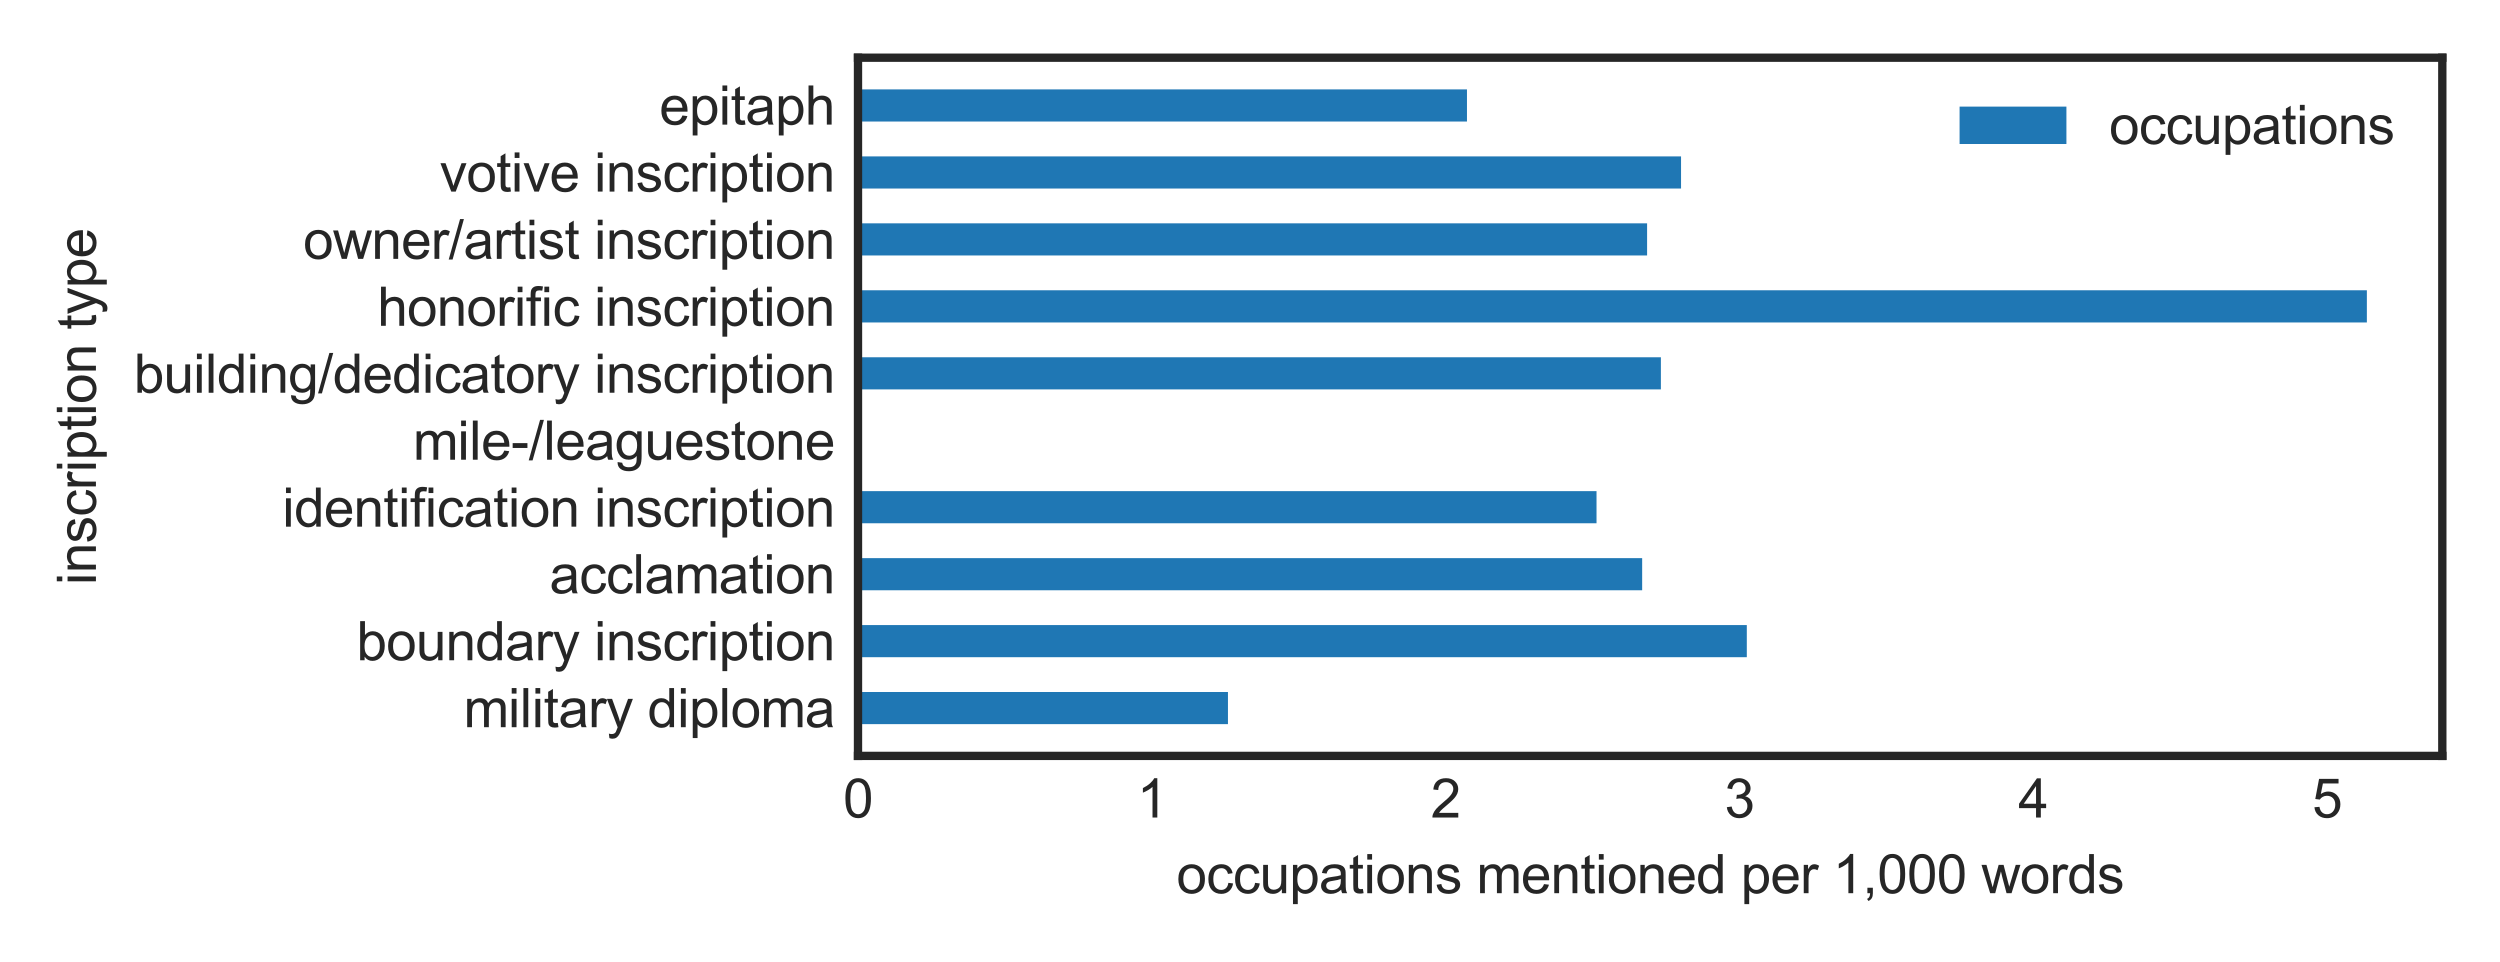 <?xml version="1.0" encoding="utf-8" standalone="no"?>
<!DOCTYPE svg PUBLIC "-//W3C//DTD SVG 1.1//EN"
  "http://www.w3.org/Graphics/SVG/1.1/DTD/svg11.dtd">
<svg xmlns:xlink="http://www.w3.org/1999/xlink" width="374.4pt" height="144pt" viewBox="0 0 374.4 144" xmlns="http://www.w3.org/2000/svg" version="1.1">
 <defs>
  <style type="text/css">*{stroke-linejoin: round; stroke-linecap: butt}</style>
 </defs>
 <g id="figure_1">
  <g id="patch_1">
   <path d="M 0 144 
L 374.4 144 
L 374.4 0 
L 0 0 
z
" style="fill: #ffffff"/>
  </g>
  <g id="axes_1">
   <g id="patch_2">
    <path d="M 128.493 113.204 
L 365.76 113.204 
L 365.76 8.64 
L 128.493 8.64 
z
" style="fill: #ffffff"/>
   </g>
   <g id="matplotlib.axis_1">
    <g id="xtick_1">
     <g id="line2d_1"/>
     <g id="text_1">
      <!-- 0 -->
      <g style="fill: #262626" transform="translate(126.268 122.43)scale(0.08 -0.08)">
       <defs>
        <path id="ArialMT-30" d="M 266 2259 
Q 266 3072 433 3567 
Q 600 4063 929 4331 
Q 1259 4600 1759 4600 
Q 2128 4600 2406 4451 
Q 2684 4303 2865 4023 
Q 3047 3744 3150 3342 
Q 3253 2941 3253 2259 
Q 3253 1453 3087 958 
Q 2922 463 2592 192 
Q 2263 -78 1759 -78 
Q 1097 -78 719 397 
Q 266 969 266 2259 
z
M 844 2259 
Q 844 1131 1108 757 
Q 1372 384 1759 384 
Q 2147 384 2411 759 
Q 2675 1134 2675 2259 
Q 2675 3391 2411 3762 
Q 2147 4134 1753 4134 
Q 1366 4134 1134 3806 
Q 844 3388 844 2259 
z
" transform="scale(0.016)"/>
       </defs>
       <use xlink:href="#ArialMT-30"/>
      </g>
     </g>
    </g>
    <g id="xtick_2">
     <g id="line2d_2"/>
     <g id="text_2">
      <!-- 1 -->
      <g style="fill: #262626" transform="translate(170.268 122.43)scale(0.08 -0.08)">
       <defs>
        <path id="ArialMT-31" d="M 2384 0 
L 1822 0 
L 1822 3584 
Q 1619 3391 1289 3197 
Q 959 3003 697 2906 
L 697 3450 
Q 1169 3672 1522 3987 
Q 1875 4303 2022 4600 
L 2384 4600 
L 2384 0 
z
" transform="scale(0.016)"/>
       </defs>
       <use xlink:href="#ArialMT-31"/>
      </g>
     </g>
    </g>
    <g id="xtick_3">
     <g id="line2d_3"/>
     <g id="text_3">
      <!-- 2 -->
      <g style="fill: #262626" transform="translate(214.268 122.43)scale(0.08 -0.08)">
       <defs>
        <path id="ArialMT-32" d="M 3222 541 
L 3222 0 
L 194 0 
Q 188 203 259 391 
Q 375 700 629 1000 
Q 884 1300 1366 1694 
Q 2113 2306 2375 2664 
Q 2638 3022 2638 3341 
Q 2638 3675 2398 3904 
Q 2159 4134 1775 4134 
Q 1369 4134 1125 3890 
Q 881 3647 878 3216 
L 300 3275 
Q 359 3922 746 4261 
Q 1134 4600 1788 4600 
Q 2447 4600 2831 4234 
Q 3216 3869 3216 3328 
Q 3216 3053 3103 2787 
Q 2991 2522 2730 2228 
Q 2469 1934 1863 1422 
Q 1356 997 1212 845 
Q 1069 694 975 541 
L 3222 541 
z
" transform="scale(0.016)"/>
       </defs>
       <use xlink:href="#ArialMT-32"/>
      </g>
     </g>
    </g>
    <g id="xtick_4">
     <g id="line2d_4"/>
     <g id="text_4">
      <!-- 3 -->
      <g style="fill: #262626" transform="translate(258.268 122.43)scale(0.08 -0.08)">
       <defs>
        <path id="ArialMT-33" d="M 269 1209 
L 831 1284 
Q 928 806 1161 595 
Q 1394 384 1728 384 
Q 2125 384 2398 659 
Q 2672 934 2672 1341 
Q 2672 1728 2419 1979 
Q 2166 2231 1775 2231 
Q 1616 2231 1378 2169 
L 1441 2663 
Q 1497 2656 1531 2656 
Q 1891 2656 2178 2843 
Q 2466 3031 2466 3422 
Q 2466 3731 2256 3934 
Q 2047 4138 1716 4138 
Q 1388 4138 1169 3931 
Q 950 3725 888 3313 
L 325 3413 
Q 428 3978 793 4289 
Q 1159 4600 1703 4600 
Q 2078 4600 2393 4439 
Q 2709 4278 2876 4000 
Q 3044 3722 3044 3409 
Q 3044 3113 2884 2869 
Q 2725 2625 2413 2481 
Q 2819 2388 3044 2092 
Q 3269 1797 3269 1353 
Q 3269 753 2831 336 
Q 2394 -81 1725 -81 
Q 1122 -81 723 278 
Q 325 638 269 1209 
z
" transform="scale(0.016)"/>
       </defs>
       <use xlink:href="#ArialMT-33"/>
      </g>
     </g>
    </g>
    <g id="xtick_5">
     <g id="line2d_5"/>
     <g id="text_5">
      <!-- 4 -->
      <g style="fill: #262626" transform="translate(302.268 122.43)scale(0.08 -0.08)">
       <defs>
        <path id="ArialMT-34" d="M 2069 0 
L 2069 1097 
L 81 1097 
L 81 1613 
L 2172 4581 
L 2631 4581 
L 2631 1613 
L 3250 1613 
L 3250 1097 
L 2631 1097 
L 2631 0 
L 2069 0 
z
M 2069 1613 
L 2069 3678 
L 634 1613 
L 2069 1613 
z
" transform="scale(0.016)"/>
       </defs>
       <use xlink:href="#ArialMT-34"/>
      </g>
     </g>
    </g>
    <g id="xtick_6">
     <g id="line2d_6"/>
     <g id="text_6">
      <!-- 5 -->
      <g style="fill: #262626" transform="translate(346.268 122.43)scale(0.08 -0.08)">
       <defs>
        <path id="ArialMT-35" d="M 266 1200 
L 856 1250 
Q 922 819 1161 601 
Q 1400 384 1738 384 
Q 2144 384 2425 690 
Q 2706 997 2706 1503 
Q 2706 1984 2436 2262 
Q 2166 2541 1728 2541 
Q 1456 2541 1237 2417 
Q 1019 2294 894 2097 
L 366 2166 
L 809 4519 
L 3088 4519 
L 3088 3981 
L 1259 3981 
L 1013 2750 
Q 1425 3038 1878 3038 
Q 2478 3038 2890 2622 
Q 3303 2206 3303 1553 
Q 3303 931 2941 478 
Q 2500 -78 1738 -78 
Q 1113 -78 717 272 
Q 322 622 266 1200 
z
" transform="scale(0.016)"/>
       </defs>
       <use xlink:href="#ArialMT-35"/>
      </g>
     </g>
    </g>
    <g id="text_7">
     <!-- occupations mentioned per 1,000 words -->
     <g style="fill: #262626" transform="translate(176.198 133.77)scale(0.08 -0.08)">
      <defs>
       <path id="ArialMT-6f" d="M 213 1659 
Q 213 2581 725 3025 
Q 1153 3394 1769 3394 
Q 2453 3394 2887 2945 
Q 3322 2497 3322 1706 
Q 3322 1066 3130 698 
Q 2938 331 2570 128 
Q 2203 -75 1769 -75 
Q 1072 -75 642 372 
Q 213 819 213 1659 
z
M 791 1659 
Q 791 1022 1069 705 
Q 1347 388 1769 388 
Q 2188 388 2466 706 
Q 2744 1025 2744 1678 
Q 2744 2294 2464 2611 
Q 2184 2928 1769 2928 
Q 1347 2928 1069 2612 
Q 791 2297 791 1659 
z
" transform="scale(0.016)"/>
       <path id="ArialMT-63" d="M 2588 1216 
L 3141 1144 
Q 3050 572 2676 248 
Q 2303 -75 1759 -75 
Q 1078 -75 664 370 
Q 250 816 250 1647 
Q 250 2184 428 2587 
Q 606 2991 970 3192 
Q 1334 3394 1763 3394 
Q 2303 3394 2647 3120 
Q 2991 2847 3088 2344 
L 2541 2259 
Q 2463 2594 2264 2762 
Q 2066 2931 1784 2931 
Q 1359 2931 1093 2626 
Q 828 2322 828 1663 
Q 828 994 1084 691 
Q 1341 388 1753 388 
Q 2084 388 2306 591 
Q 2528 794 2588 1216 
z
" transform="scale(0.016)"/>
       <path id="ArialMT-75" d="M 2597 0 
L 2597 488 
Q 2209 -75 1544 -75 
Q 1250 -75 995 37 
Q 741 150 617 320 
Q 494 491 444 738 
Q 409 903 409 1263 
L 409 3319 
L 972 3319 
L 972 1478 
Q 972 1038 1006 884 
Q 1059 663 1231 536 
Q 1403 409 1656 409 
Q 1909 409 2131 539 
Q 2353 669 2445 892 
Q 2538 1116 2538 1541 
L 2538 3319 
L 3100 3319 
L 3100 0 
L 2597 0 
z
" transform="scale(0.016)"/>
       <path id="ArialMT-70" d="M 422 -1272 
L 422 3319 
L 934 3319 
L 934 2888 
Q 1116 3141 1344 3267 
Q 1572 3394 1897 3394 
Q 2322 3394 2647 3175 
Q 2972 2956 3137 2557 
Q 3303 2159 3303 1684 
Q 3303 1175 3120 767 
Q 2938 359 2589 142 
Q 2241 -75 1856 -75 
Q 1575 -75 1351 44 
Q 1128 163 984 344 
L 984 -1272 
L 422 -1272 
z
M 931 1641 
Q 931 1000 1190 694 
Q 1450 388 1819 388 
Q 2194 388 2461 705 
Q 2728 1022 2728 1688 
Q 2728 2322 2467 2637 
Q 2206 2953 1844 2953 
Q 1484 2953 1207 2617 
Q 931 2281 931 1641 
z
" transform="scale(0.016)"/>
       <path id="ArialMT-61" d="M 2588 409 
Q 2275 144 1986 34 
Q 1697 -75 1366 -75 
Q 819 -75 525 192 
Q 231 459 231 875 
Q 231 1119 342 1320 
Q 453 1522 633 1644 
Q 813 1766 1038 1828 
Q 1203 1872 1538 1913 
Q 2219 1994 2541 2106 
Q 2544 2222 2544 2253 
Q 2544 2597 2384 2738 
Q 2169 2928 1744 2928 
Q 1347 2928 1158 2789 
Q 969 2650 878 2297 
L 328 2372 
Q 403 2725 575 2942 
Q 747 3159 1072 3276 
Q 1397 3394 1825 3394 
Q 2250 3394 2515 3294 
Q 2781 3194 2906 3042 
Q 3031 2891 3081 2659 
Q 3109 2516 3109 2141 
L 3109 1391 
Q 3109 606 3145 398 
Q 3181 191 3288 0 
L 2700 0 
Q 2613 175 2588 409 
z
M 2541 1666 
Q 2234 1541 1622 1453 
Q 1275 1403 1131 1340 
Q 988 1278 909 1158 
Q 831 1038 831 891 
Q 831 666 1001 516 
Q 1172 366 1500 366 
Q 1825 366 2078 508 
Q 2331 650 2450 897 
Q 2541 1088 2541 1459 
L 2541 1666 
z
" transform="scale(0.016)"/>
       <path id="ArialMT-74" d="M 1650 503 
L 1731 6 
Q 1494 -44 1306 -44 
Q 1000 -44 831 53 
Q 663 150 594 308 
Q 525 466 525 972 
L 525 2881 
L 113 2881 
L 113 3319 
L 525 3319 
L 525 4141 
L 1084 4478 
L 1084 3319 
L 1650 3319 
L 1650 2881 
L 1084 2881 
L 1084 941 
Q 1084 700 1114 631 
Q 1144 563 1211 522 
Q 1278 481 1403 481 
Q 1497 481 1650 503 
z
" transform="scale(0.016)"/>
       <path id="ArialMT-69" d="M 425 3934 
L 425 4581 
L 988 4581 
L 988 3934 
L 425 3934 
z
M 425 0 
L 425 3319 
L 988 3319 
L 988 0 
L 425 0 
z
" transform="scale(0.016)"/>
       <path id="ArialMT-6e" d="M 422 0 
L 422 3319 
L 928 3319 
L 928 2847 
Q 1294 3394 1984 3394 
Q 2284 3394 2536 3286 
Q 2788 3178 2913 3003 
Q 3038 2828 3088 2588 
Q 3119 2431 3119 2041 
L 3119 0 
L 2556 0 
L 2556 2019 
Q 2556 2363 2490 2533 
Q 2425 2703 2258 2804 
Q 2091 2906 1866 2906 
Q 1506 2906 1245 2678 
Q 984 2450 984 1813 
L 984 0 
L 422 0 
z
" transform="scale(0.016)"/>
       <path id="ArialMT-73" d="M 197 991 
L 753 1078 
Q 800 744 1014 566 
Q 1228 388 1613 388 
Q 2000 388 2187 545 
Q 2375 703 2375 916 
Q 2375 1106 2209 1216 
Q 2094 1291 1634 1406 
Q 1016 1563 777 1677 
Q 538 1791 414 1992 
Q 291 2194 291 2438 
Q 291 2659 392 2848 
Q 494 3038 669 3163 
Q 800 3259 1026 3326 
Q 1253 3394 1513 3394 
Q 1903 3394 2198 3281 
Q 2494 3169 2634 2976 
Q 2775 2784 2828 2463 
L 2278 2388 
Q 2241 2644 2061 2787 
Q 1881 2931 1553 2931 
Q 1166 2931 1000 2803 
Q 834 2675 834 2503 
Q 834 2394 903 2306 
Q 972 2216 1119 2156 
Q 1203 2125 1616 2013 
Q 2213 1853 2448 1751 
Q 2684 1650 2818 1456 
Q 2953 1263 2953 975 
Q 2953 694 2789 445 
Q 2625 197 2315 61 
Q 2006 -75 1616 -75 
Q 969 -75 630 194 
Q 291 463 197 991 
z
" transform="scale(0.016)"/>
       <path id="ArialMT-20" transform="scale(0.016)"/>
       <path id="ArialMT-6d" d="M 422 0 
L 422 3319 
L 925 3319 
L 925 2853 
Q 1081 3097 1340 3245 
Q 1600 3394 1931 3394 
Q 2300 3394 2536 3241 
Q 2772 3088 2869 2813 
Q 3263 3394 3894 3394 
Q 4388 3394 4653 3120 
Q 4919 2847 4919 2278 
L 4919 0 
L 4359 0 
L 4359 2091 
Q 4359 2428 4304 2576 
Q 4250 2725 4106 2815 
Q 3963 2906 3769 2906 
Q 3419 2906 3187 2673 
Q 2956 2441 2956 1928 
L 2956 0 
L 2394 0 
L 2394 2156 
Q 2394 2531 2256 2718 
Q 2119 2906 1806 2906 
Q 1569 2906 1367 2781 
Q 1166 2656 1075 2415 
Q 984 2175 984 1722 
L 984 0 
L 422 0 
z
" transform="scale(0.016)"/>
       <path id="ArialMT-65" d="M 2694 1069 
L 3275 997 
Q 3138 488 2766 206 
Q 2394 -75 1816 -75 
Q 1088 -75 661 373 
Q 234 822 234 1631 
Q 234 2469 665 2931 
Q 1097 3394 1784 3394 
Q 2450 3394 2872 2941 
Q 3294 2488 3294 1666 
Q 3294 1616 3291 1516 
L 816 1516 
Q 847 969 1125 678 
Q 1403 388 1819 388 
Q 2128 388 2347 550 
Q 2566 713 2694 1069 
z
M 847 1978 
L 2700 1978 
Q 2663 2397 2488 2606 
Q 2219 2931 1791 2931 
Q 1403 2931 1139 2672 
Q 875 2413 847 1978 
z
" transform="scale(0.016)"/>
       <path id="ArialMT-64" d="M 2575 0 
L 2575 419 
Q 2259 -75 1647 -75 
Q 1250 -75 917 144 
Q 584 363 401 755 
Q 219 1147 219 1656 
Q 219 2153 384 2558 
Q 550 2963 881 3178 
Q 1213 3394 1622 3394 
Q 1922 3394 2156 3267 
Q 2391 3141 2538 2938 
L 2538 4581 
L 3097 4581 
L 3097 0 
L 2575 0 
z
M 797 1656 
Q 797 1019 1065 703 
Q 1334 388 1700 388 
Q 2069 388 2326 689 
Q 2584 991 2584 1609 
Q 2584 2291 2321 2609 
Q 2059 2928 1675 2928 
Q 1300 2928 1048 2622 
Q 797 2316 797 1656 
z
" transform="scale(0.016)"/>
       <path id="ArialMT-72" d="M 416 0 
L 416 3319 
L 922 3319 
L 922 2816 
Q 1116 3169 1280 3281 
Q 1444 3394 1641 3394 
Q 1925 3394 2219 3213 
L 2025 2691 
Q 1819 2813 1613 2813 
Q 1428 2813 1281 2702 
Q 1134 2591 1072 2394 
Q 978 2094 978 1738 
L 978 0 
L 416 0 
z
" transform="scale(0.016)"/>
       <path id="ArialMT-2c" d="M 569 0 
L 569 641 
L 1209 641 
L 1209 0 
Q 1209 -353 1084 -570 
Q 959 -788 688 -906 
L 531 -666 
Q 709 -588 793 -436 
Q 878 -284 888 0 
L 569 0 
z
" transform="scale(0.016)"/>
       <path id="ArialMT-77" d="M 1034 0 
L 19 3319 
L 600 3319 
L 1128 1403 
L 1325 691 
Q 1338 744 1497 1375 
L 2025 3319 
L 2603 3319 
L 3100 1394 
L 3266 759 
L 3456 1400 
L 4025 3319 
L 4572 3319 
L 3534 0 
L 2950 0 
L 2422 1988 
L 2294 2553 
L 1622 0 
L 1034 0 
z
" transform="scale(0.016)"/>
      </defs>
      <use xlink:href="#ArialMT-6f"/>
      <use xlink:href="#ArialMT-63" x="55.615"/>
      <use xlink:href="#ArialMT-63" x="105.615"/>
      <use xlink:href="#ArialMT-75" x="155.615"/>
      <use xlink:href="#ArialMT-70" x="211.23"/>
      <use xlink:href="#ArialMT-61" x="266.846"/>
      <use xlink:href="#ArialMT-74" x="322.461"/>
      <use xlink:href="#ArialMT-69" x="350.244"/>
      <use xlink:href="#ArialMT-6f" x="372.461"/>
      <use xlink:href="#ArialMT-6e" x="428.076"/>
      <use xlink:href="#ArialMT-73" x="483.691"/>
      <use xlink:href="#ArialMT-20" x="533.691"/>
      <use xlink:href="#ArialMT-6d" x="561.475"/>
      <use xlink:href="#ArialMT-65" x="644.775"/>
      <use xlink:href="#ArialMT-6e" x="700.391"/>
      <use xlink:href="#ArialMT-74" x="756.006"/>
      <use xlink:href="#ArialMT-69" x="783.789"/>
      <use xlink:href="#ArialMT-6f" x="806.006"/>
      <use xlink:href="#ArialMT-6e" x="861.621"/>
      <use xlink:href="#ArialMT-65" x="917.236"/>
      <use xlink:href="#ArialMT-64" x="972.852"/>
      <use xlink:href="#ArialMT-20" x="1028.467"/>
      <use xlink:href="#ArialMT-70" x="1056.25"/>
      <use xlink:href="#ArialMT-65" x="1111.865"/>
      <use xlink:href="#ArialMT-72" x="1167.48"/>
      <use xlink:href="#ArialMT-20" x="1200.781"/>
      <use xlink:href="#ArialMT-31" x="1228.564"/>
      <use xlink:href="#ArialMT-2c" x="1284.18"/>
      <use xlink:href="#ArialMT-30" x="1311.963"/>
      <use xlink:href="#ArialMT-30" x="1367.578"/>
      <use xlink:href="#ArialMT-30" x="1423.193"/>
      <use xlink:href="#ArialMT-20" x="1478.809"/>
      <use xlink:href="#ArialMT-77" x="1506.592"/>
      <use xlink:href="#ArialMT-6f" x="1578.809"/>
      <use xlink:href="#ArialMT-72" x="1634.424"/>
      <use xlink:href="#ArialMT-64" x="1667.725"/>
      <use xlink:href="#ArialMT-73" x="1723.34"/>
     </g>
    </g>
   </g>
   <g id="matplotlib.axis_2">
    <g id="ytick_1">
     <g id="line2d_7"/>
     <g id="text_8">
      <!-- military diploma -->
      <g style="fill: #262626" transform="translate(69.425 108.907)scale(0.08 -0.08)">
       <defs>
        <path id="ArialMT-6c" d="M 409 0 
L 409 4581 
L 972 4581 
L 972 0 
L 409 0 
z
" transform="scale(0.016)"/>
        <path id="ArialMT-79" d="M 397 -1278 
L 334 -750 
Q 519 -800 656 -800 
Q 844 -800 956 -737 
Q 1069 -675 1141 -563 
Q 1194 -478 1313 -144 
Q 1328 -97 1363 -6 
L 103 3319 
L 709 3319 
L 1400 1397 
Q 1534 1031 1641 628 
Q 1738 1016 1872 1384 
L 2581 3319 
L 3144 3319 
L 1881 -56 
Q 1678 -603 1566 -809 
Q 1416 -1088 1222 -1217 
Q 1028 -1347 759 -1347 
Q 597 -1347 397 -1278 
z
" transform="scale(0.016)"/>
       </defs>
       <use xlink:href="#ArialMT-6d"/>
       <use xlink:href="#ArialMT-69" x="83.301"/>
       <use xlink:href="#ArialMT-6c" x="105.518"/>
       <use xlink:href="#ArialMT-69" x="127.734"/>
       <use xlink:href="#ArialMT-74" x="149.951"/>
       <use xlink:href="#ArialMT-61" x="177.734"/>
       <use xlink:href="#ArialMT-72" x="233.35"/>
       <use xlink:href="#ArialMT-79" x="266.65"/>
       <use xlink:href="#ArialMT-20" x="316.65"/>
       <use xlink:href="#ArialMT-64" x="344.434"/>
       <use xlink:href="#ArialMT-69" x="400.049"/>
       <use xlink:href="#ArialMT-70" x="422.266"/>
       <use xlink:href="#ArialMT-6c" x="477.881"/>
       <use xlink:href="#ArialMT-6f" x="500.098"/>
       <use xlink:href="#ArialMT-6d" x="555.713"/>
       <use xlink:href="#ArialMT-61" x="639.014"/>
      </g>
     </g>
    </g>
    <g id="ytick_2">
     <g id="line2d_8"/>
     <g id="text_9">
      <!-- boundary inscription -->
      <g style="fill: #262626" transform="translate(53.4 98.88)scale(0.08 -0.08)">
       <defs>
        <path id="ArialMT-62" d="M 941 0 
L 419 0 
L 419 4581 
L 981 4581 
L 981 2947 
Q 1338 3394 1891 3394 
Q 2197 3394 2470 3270 
Q 2744 3147 2920 2923 
Q 3097 2700 3197 2384 
Q 3297 2069 3297 1709 
Q 3297 856 2875 390 
Q 2453 -75 1863 -75 
Q 1275 -75 941 416 
L 941 0 
z
M 934 1684 
Q 934 1088 1097 822 
Q 1363 388 1816 388 
Q 2184 388 2453 708 
Q 2722 1028 2722 1663 
Q 2722 2313 2464 2622 
Q 2206 2931 1841 2931 
Q 1472 2931 1203 2611 
Q 934 2291 934 1684 
z
" transform="scale(0.016)"/>
       </defs>
       <use xlink:href="#ArialMT-62"/>
       <use xlink:href="#ArialMT-6f" x="55.615"/>
       <use xlink:href="#ArialMT-75" x="111.23"/>
       <use xlink:href="#ArialMT-6e" x="166.846"/>
       <use xlink:href="#ArialMT-64" x="222.461"/>
       <use xlink:href="#ArialMT-61" x="278.076"/>
       <use xlink:href="#ArialMT-72" x="333.691"/>
       <use xlink:href="#ArialMT-79" x="366.992"/>
       <use xlink:href="#ArialMT-20" x="416.992"/>
       <use xlink:href="#ArialMT-69" x="444.775"/>
       <use xlink:href="#ArialMT-6e" x="466.992"/>
       <use xlink:href="#ArialMT-73" x="522.607"/>
       <use xlink:href="#ArialMT-63" x="572.607"/>
       <use xlink:href="#ArialMT-72" x="622.607"/>
       <use xlink:href="#ArialMT-69" x="655.908"/>
       <use xlink:href="#ArialMT-70" x="678.125"/>
       <use xlink:href="#ArialMT-74" x="733.74"/>
       <use xlink:href="#ArialMT-69" x="761.523"/>
       <use xlink:href="#ArialMT-6f" x="783.74"/>
       <use xlink:href="#ArialMT-6e" x="839.355"/>
      </g>
     </g>
    </g>
    <g id="ytick_3">
     <g id="line2d_9"/>
     <g id="text_10">
      <!-- acclamation -->
      <g style="fill: #262626" transform="translate(82.308 88.853)scale(0.08 -0.08)">
       <use xlink:href="#ArialMT-61"/>
       <use xlink:href="#ArialMT-63" x="55.615"/>
       <use xlink:href="#ArialMT-63" x="105.615"/>
       <use xlink:href="#ArialMT-6c" x="155.615"/>
       <use xlink:href="#ArialMT-61" x="177.832"/>
       <use xlink:href="#ArialMT-6d" x="233.447"/>
       <use xlink:href="#ArialMT-61" x="316.748"/>
       <use xlink:href="#ArialMT-74" x="372.363"/>
       <use xlink:href="#ArialMT-69" x="400.146"/>
       <use xlink:href="#ArialMT-6f" x="422.363"/>
       <use xlink:href="#ArialMT-6e" x="477.979"/>
      </g>
     </g>
    </g>
    <g id="ytick_4">
     <g id="line2d_10"/>
     <g id="text_11">
      <!-- identification inscription -->
      <g style="fill: #262626" transform="translate(42.286 78.875)scale(0.08 -0.08)">
       <defs>
        <path id="ArialMT-66" d="M 556 0 
L 556 2881 
L 59 2881 
L 59 3319 
L 556 3319 
L 556 3672 
Q 556 4006 616 4169 
Q 697 4388 901 4523 
Q 1106 4659 1475 4659 
Q 1713 4659 2000 4603 
L 1916 4113 
Q 1741 4144 1584 4144 
Q 1328 4144 1222 4034 
Q 1116 3925 1116 3625 
L 1116 3319 
L 1763 3319 
L 1763 2881 
L 1116 2881 
L 1116 0 
L 556 0 
z
" transform="scale(0.016)"/>
       </defs>
       <use xlink:href="#ArialMT-69"/>
       <use xlink:href="#ArialMT-64" x="22.217"/>
       <use xlink:href="#ArialMT-65" x="77.832"/>
       <use xlink:href="#ArialMT-6e" x="133.447"/>
       <use xlink:href="#ArialMT-74" x="189.062"/>
       <use xlink:href="#ArialMT-69" x="216.846"/>
       <use xlink:href="#ArialMT-66" x="239.062"/>
       <use xlink:href="#ArialMT-69" x="266.846"/>
       <use xlink:href="#ArialMT-63" x="289.062"/>
       <use xlink:href="#ArialMT-61" x="339.062"/>
       <use xlink:href="#ArialMT-74" x="394.678"/>
       <use xlink:href="#ArialMT-69" x="422.461"/>
       <use xlink:href="#ArialMT-6f" x="444.678"/>
       <use xlink:href="#ArialMT-6e" x="500.293"/>
       <use xlink:href="#ArialMT-20" x="555.908"/>
       <use xlink:href="#ArialMT-69" x="583.691"/>
       <use xlink:href="#ArialMT-6e" x="605.908"/>
       <use xlink:href="#ArialMT-73" x="661.523"/>
       <use xlink:href="#ArialMT-63" x="711.523"/>
       <use xlink:href="#ArialMT-72" x="761.523"/>
       <use xlink:href="#ArialMT-69" x="794.824"/>
       <use xlink:href="#ArialMT-70" x="817.041"/>
       <use xlink:href="#ArialMT-74" x="872.656"/>
       <use xlink:href="#ArialMT-69" x="900.439"/>
       <use xlink:href="#ArialMT-6f" x="922.656"/>
       <use xlink:href="#ArialMT-6e" x="978.271"/>
      </g>
     </g>
    </g>
    <g id="ytick_5">
     <g id="line2d_11"/>
     <g id="text_12">
      <!-- mile-/leaguestone -->
      <g style="fill: #262626" transform="translate(61.849 68.847)scale(0.08 -0.08)">
       <defs>
        <path id="ArialMT-2d" d="M 203 1375 
L 203 1941 
L 1931 1941 
L 1931 1375 
L 203 1375 
z
" transform="scale(0.016)"/>
        <path id="ArialMT-2f" d="M 0 -78 
L 1328 4659 
L 1778 4659 
L 453 -78 
L 0 -78 
z
" transform="scale(0.016)"/>
        <path id="ArialMT-67" d="M 319 -275 
L 866 -356 
Q 900 -609 1056 -725 
Q 1266 -881 1628 -881 
Q 2019 -881 2231 -725 
Q 2444 -569 2519 -288 
Q 2563 -116 2559 434 
Q 2191 0 1641 0 
Q 956 0 581 494 
Q 206 988 206 1678 
Q 206 2153 378 2554 
Q 550 2956 876 3175 
Q 1203 3394 1644 3394 
Q 2231 3394 2613 2919 
L 2613 3319 
L 3131 3319 
L 3131 450 
Q 3131 -325 2973 -648 
Q 2816 -972 2473 -1159 
Q 2131 -1347 1631 -1347 
Q 1038 -1347 672 -1080 
Q 306 -813 319 -275 
z
M 784 1719 
Q 784 1066 1043 766 
Q 1303 466 1694 466 
Q 2081 466 2343 764 
Q 2606 1063 2606 1700 
Q 2606 2309 2336 2618 
Q 2066 2928 1684 2928 
Q 1309 2928 1046 2623 
Q 784 2319 784 1719 
z
" transform="scale(0.016)"/>
       </defs>
       <use xlink:href="#ArialMT-6d"/>
       <use xlink:href="#ArialMT-69" x="83.301"/>
       <use xlink:href="#ArialMT-6c" x="105.518"/>
       <use xlink:href="#ArialMT-65" x="127.734"/>
       <use xlink:href="#ArialMT-2d" x="183.35"/>
       <use xlink:href="#ArialMT-2f" x="216.65"/>
       <use xlink:href="#ArialMT-6c" x="244.434"/>
       <use xlink:href="#ArialMT-65" x="266.65"/>
       <use xlink:href="#ArialMT-61" x="322.266"/>
       <use xlink:href="#ArialMT-67" x="377.881"/>
       <use xlink:href="#ArialMT-75" x="433.496"/>
       <use xlink:href="#ArialMT-65" x="489.111"/>
       <use xlink:href="#ArialMT-73" x="544.727"/>
       <use xlink:href="#ArialMT-74" x="594.727"/>
       <use xlink:href="#ArialMT-6f" x="622.51"/>
       <use xlink:href="#ArialMT-6e" x="678.125"/>
       <use xlink:href="#ArialMT-65" x="733.74"/>
      </g>
     </g>
    </g>
    <g id="ytick_6">
     <g id="line2d_12"/>
     <g id="text_13">
      <!-- building/dedicatory inscription -->
      <g style="fill: #262626" transform="translate(20.05 58.82)scale(0.08 -0.08)">
       <use xlink:href="#ArialMT-62"/>
       <use xlink:href="#ArialMT-75" x="55.615"/>
       <use xlink:href="#ArialMT-69" x="111.23"/>
       <use xlink:href="#ArialMT-6c" x="133.447"/>
       <use xlink:href="#ArialMT-64" x="155.664"/>
       <use xlink:href="#ArialMT-69" x="211.279"/>
       <use xlink:href="#ArialMT-6e" x="233.496"/>
       <use xlink:href="#ArialMT-67" x="289.111"/>
       <use xlink:href="#ArialMT-2f" x="344.727"/>
       <use xlink:href="#ArialMT-64" x="372.51"/>
       <use xlink:href="#ArialMT-65" x="428.125"/>
       <use xlink:href="#ArialMT-64" x="483.74"/>
       <use xlink:href="#ArialMT-69" x="539.355"/>
       <use xlink:href="#ArialMT-63" x="561.572"/>
       <use xlink:href="#ArialMT-61" x="611.572"/>
       <use xlink:href="#ArialMT-74" x="667.188"/>
       <use xlink:href="#ArialMT-6f" x="694.971"/>
       <use xlink:href="#ArialMT-72" x="750.586"/>
       <use xlink:href="#ArialMT-79" x="783.887"/>
       <use xlink:href="#ArialMT-20" x="833.887"/>
       <use xlink:href="#ArialMT-69" x="861.67"/>
       <use xlink:href="#ArialMT-6e" x="883.887"/>
       <use xlink:href="#ArialMT-73" x="939.502"/>
       <use xlink:href="#ArialMT-63" x="989.502"/>
       <use xlink:href="#ArialMT-72" x="1039.502"/>
       <use xlink:href="#ArialMT-69" x="1072.803"/>
       <use xlink:href="#ArialMT-70" x="1095.02"/>
       <use xlink:href="#ArialMT-74" x="1150.635"/>
       <use xlink:href="#ArialMT-69" x="1178.418"/>
       <use xlink:href="#ArialMT-6f" x="1200.635"/>
       <use xlink:href="#ArialMT-6e" x="1256.25"/>
      </g>
     </g>
    </g>
    <g id="ytick_7">
     <g id="line2d_13"/>
     <g id="text_14">
      <!-- honorific inscription -->
      <g style="fill: #262626" transform="translate(56.52 48.793)scale(0.08 -0.08)">
       <defs>
        <path id="ArialMT-68" d="M 422 0 
L 422 4581 
L 984 4581 
L 984 2938 
Q 1378 3394 1978 3394 
Q 2347 3394 2619 3248 
Q 2891 3103 3008 2847 
Q 3125 2591 3125 2103 
L 3125 0 
L 2563 0 
L 2563 2103 
Q 2563 2525 2380 2717 
Q 2197 2909 1863 2909 
Q 1613 2909 1392 2779 
Q 1172 2650 1078 2428 
Q 984 2206 984 1816 
L 984 0 
L 422 0 
z
" transform="scale(0.016)"/>
       </defs>
       <use xlink:href="#ArialMT-68"/>
       <use xlink:href="#ArialMT-6f" x="55.615"/>
       <use xlink:href="#ArialMT-6e" x="111.23"/>
       <use xlink:href="#ArialMT-6f" x="166.846"/>
       <use xlink:href="#ArialMT-72" x="222.461"/>
       <use xlink:href="#ArialMT-69" x="255.762"/>
       <use xlink:href="#ArialMT-66" x="277.979"/>
       <use xlink:href="#ArialMT-69" x="305.762"/>
       <use xlink:href="#ArialMT-63" x="327.979"/>
       <use xlink:href="#ArialMT-20" x="377.979"/>
       <use xlink:href="#ArialMT-69" x="405.762"/>
       <use xlink:href="#ArialMT-6e" x="427.979"/>
       <use xlink:href="#ArialMT-73" x="483.594"/>
       <use xlink:href="#ArialMT-63" x="533.594"/>
       <use xlink:href="#ArialMT-72" x="583.594"/>
       <use xlink:href="#ArialMT-69" x="616.895"/>
       <use xlink:href="#ArialMT-70" x="639.111"/>
       <use xlink:href="#ArialMT-74" x="694.727"/>
       <use xlink:href="#ArialMT-69" x="722.51"/>
       <use xlink:href="#ArialMT-6f" x="744.727"/>
       <use xlink:href="#ArialMT-6e" x="800.342"/>
      </g>
     </g>
    </g>
    <g id="ytick_8">
     <g id="line2d_14"/>
     <g id="text_15">
      <!-- owner/artist inscription -->
      <g style="fill: #262626" transform="translate(45.411 38.766)scale(0.08 -0.08)">
       <use xlink:href="#ArialMT-6f"/>
       <use xlink:href="#ArialMT-77" x="55.615"/>
       <use xlink:href="#ArialMT-6e" x="127.832"/>
       <use xlink:href="#ArialMT-65" x="183.447"/>
       <use xlink:href="#ArialMT-72" x="239.062"/>
       <use xlink:href="#ArialMT-2f" x="272.363"/>
       <use xlink:href="#ArialMT-61" x="300.146"/>
       <use xlink:href="#ArialMT-72" x="355.762"/>
       <use xlink:href="#ArialMT-74" x="389.062"/>
       <use xlink:href="#ArialMT-69" x="416.846"/>
       <use xlink:href="#ArialMT-73" x="439.062"/>
       <use xlink:href="#ArialMT-74" x="489.062"/>
       <use xlink:href="#ArialMT-20" x="516.846"/>
       <use xlink:href="#ArialMT-69" x="544.629"/>
       <use xlink:href="#ArialMT-6e" x="566.846"/>
       <use xlink:href="#ArialMT-73" x="622.461"/>
       <use xlink:href="#ArialMT-63" x="672.461"/>
       <use xlink:href="#ArialMT-72" x="722.461"/>
       <use xlink:href="#ArialMT-69" x="755.762"/>
       <use xlink:href="#ArialMT-70" x="777.979"/>
       <use xlink:href="#ArialMT-74" x="833.594"/>
       <use xlink:href="#ArialMT-69" x="861.377"/>
       <use xlink:href="#ArialMT-6f" x="883.594"/>
       <use xlink:href="#ArialMT-6e" x="939.209"/>
      </g>
     </g>
    </g>
    <g id="ytick_9">
     <g id="line2d_15"/>
     <g id="text_16">
      <!-- votive inscription -->
      <g style="fill: #262626" transform="translate(65.859 28.69)scale(0.08 -0.08)">
       <defs>
        <path id="ArialMT-76" d="M 1344 0 
L 81 3319 
L 675 3319 
L 1388 1331 
Q 1503 1009 1600 663 
Q 1675 925 1809 1294 
L 2547 3319 
L 3125 3319 
L 1869 0 
L 1344 0 
z
" transform="scale(0.016)"/>
       </defs>
       <use xlink:href="#ArialMT-76"/>
       <use xlink:href="#ArialMT-6f" x="50"/>
       <use xlink:href="#ArialMT-74" x="105.615"/>
       <use xlink:href="#ArialMT-69" x="133.398"/>
       <use xlink:href="#ArialMT-76" x="155.615"/>
       <use xlink:href="#ArialMT-65" x="205.615"/>
       <use xlink:href="#ArialMT-20" x="261.23"/>
       <use xlink:href="#ArialMT-69" x="289.014"/>
       <use xlink:href="#ArialMT-6e" x="311.23"/>
       <use xlink:href="#ArialMT-73" x="366.846"/>
       <use xlink:href="#ArialMT-63" x="416.846"/>
       <use xlink:href="#ArialMT-72" x="466.846"/>
       <use xlink:href="#ArialMT-69" x="500.146"/>
       <use xlink:href="#ArialMT-70" x="522.363"/>
       <use xlink:href="#ArialMT-74" x="577.979"/>
       <use xlink:href="#ArialMT-69" x="605.762"/>
       <use xlink:href="#ArialMT-6f" x="627.979"/>
       <use xlink:href="#ArialMT-6e" x="683.594"/>
      </g>
     </g>
    </g>
    <g id="ytick_10">
     <g id="line2d_16"/>
     <g id="text_17">
      <!-- epitaph -->
      <g style="fill: #262626" transform="translate(98.749 18.663)scale(0.08 -0.08)">
       <use xlink:href="#ArialMT-65"/>
       <use xlink:href="#ArialMT-70" x="55.615"/>
       <use xlink:href="#ArialMT-69" x="111.23"/>
       <use xlink:href="#ArialMT-74" x="133.447"/>
       <use xlink:href="#ArialMT-61" x="161.23"/>
       <use xlink:href="#ArialMT-70" x="216.846"/>
       <use xlink:href="#ArialMT-68" x="272.461"/>
      </g>
     </g>
    </g>
    <g id="text_18">
     <!-- inscription type -->
     <g style="fill: #262626" transform="translate(14.366 87.6)rotate(-90)scale(0.08 -0.08)">
      <use xlink:href="#ArialMT-69"/>
      <use xlink:href="#ArialMT-6e" x="22.217"/>
      <use xlink:href="#ArialMT-73" x="77.832"/>
      <use xlink:href="#ArialMT-63" x="127.832"/>
      <use xlink:href="#ArialMT-72" x="177.832"/>
      <use xlink:href="#ArialMT-69" x="211.133"/>
      <use xlink:href="#ArialMT-70" x="233.35"/>
      <use xlink:href="#ArialMT-74" x="288.965"/>
      <use xlink:href="#ArialMT-69" x="316.748"/>
      <use xlink:href="#ArialMT-6f" x="338.965"/>
      <use xlink:href="#ArialMT-6e" x="394.58"/>
      <use xlink:href="#ArialMT-20" x="450.195"/>
      <use xlink:href="#ArialMT-74" x="477.979"/>
      <use xlink:href="#ArialMT-79" x="505.762"/>
      <use xlink:href="#ArialMT-70" x="555.762"/>
      <use xlink:href="#ArialMT-65" x="611.377"/>
     </g>
    </g>
   </g>
   <g id="patch_3">
    <path d="M 128.493 108.451 
L 183.899 108.451 
L 183.899 103.638 
L 128.493 103.638 
z
" clip-path="url(#pc42b245e1c)" style="fill: #1f77b4"/>
   </g>
   <g id="patch_4">
    <path d="M 128.493 98.424 
L 261.602 98.424 
L 261.602 93.611 
L 128.493 93.611 
z
" clip-path="url(#pc42b245e1c)" style="fill: #1f77b4"/>
   </g>
   <g id="patch_5">
    <path d="M 128.493 88.396 
L 245.93 88.396 
L 245.93 83.583 
L 128.493 83.583 
z
" clip-path="url(#pc42b245e1c)" style="fill: #1f77b4"/>
   </g>
   <g id="patch_6">
    <path d="M 128.493 78.369 
L 239.096 78.369 
L 239.096 73.556 
L 128.493 73.556 
z
" clip-path="url(#pc42b245e1c)" style="fill: #1f77b4"/>
   </g>
   <g id="patch_7">
    <path d="M 128.493 68.342 
L 128.493 68.342 
L 128.493 63.529 
L 128.493 63.529 
z
" clip-path="url(#pc42b245e1c)" style="fill: #1f77b4"/>
   </g>
   <g id="patch_8">
    <path d="M 128.493 58.315 
L 248.735 58.315 
L 248.735 53.502 
L 128.493 53.502 
z
" clip-path="url(#pc42b245e1c)" style="fill: #1f77b4"/>
   </g>
   <g id="patch_9">
    <path d="M 128.493 48.288 
L 354.462 48.288 
L 354.462 43.475 
L 128.493 43.475 
z
" clip-path="url(#pc42b245e1c)" style="fill: #1f77b4"/>
   </g>
   <g id="patch_10">
    <path d="M 128.493 38.26 
L 246.669 38.26 
L 246.669 33.447 
L 128.493 33.447 
z
" clip-path="url(#pc42b245e1c)" style="fill: #1f77b4"/>
   </g>
   <g id="patch_11">
    <path d="M 128.493 28.233 
L 251.753 28.233 
L 251.753 23.42 
L 128.493 23.42 
z
" clip-path="url(#pc42b245e1c)" style="fill: #1f77b4"/>
   </g>
   <g id="patch_12">
    <path d="M 128.493 18.206 
L 219.694 18.206 
L 219.694 13.393 
L 128.493 13.393 
z
" clip-path="url(#pc42b245e1c)" style="fill: #1f77b4"/>
   </g>
   <g id="patch_13">
    <path d="M 128.493 113.204 
L 128.493 8.64 
" style="fill: none; stroke: #262626; stroke-width: 1.25; stroke-linejoin: miter; stroke-linecap: square"/>
   </g>
   <g id="patch_14">
    <path d="M 365.76 113.204 
L 365.76 8.64 
" style="fill: none; stroke: #262626; stroke-width: 1.25; stroke-linejoin: miter; stroke-linecap: square"/>
   </g>
   <g id="patch_15">
    <path d="M 128.493 113.204 
L 365.76 113.204 
" style="fill: none; stroke: #262626; stroke-width: 1.25; stroke-linejoin: miter; stroke-linecap: square"/>
   </g>
   <g id="patch_16">
    <path d="M 128.493 8.64 
L 365.76 8.64 
" style="fill: none; stroke: #262626; stroke-width: 1.25; stroke-linejoin: miter; stroke-linecap: square"/>
   </g>
   <g id="legend_1">
    <g id="patch_17">
     <path d="M 293.467 21.566 
L 309.467 21.566 
L 309.467 15.966 
L 293.467 15.966 
z
" style="fill: #1f77b4"/>
    </g>
    <g id="text_19">
     <!-- occupations -->
     <g style="fill: #262626" transform="translate(315.868 21.566)scale(0.08 -0.08)">
      <use xlink:href="#ArialMT-6f"/>
      <use xlink:href="#ArialMT-63" x="55.615"/>
      <use xlink:href="#ArialMT-63" x="105.615"/>
      <use xlink:href="#ArialMT-75" x="155.615"/>
      <use xlink:href="#ArialMT-70" x="211.23"/>
      <use xlink:href="#ArialMT-61" x="266.846"/>
      <use xlink:href="#ArialMT-74" x="322.461"/>
      <use xlink:href="#ArialMT-69" x="350.244"/>
      <use xlink:href="#ArialMT-6f" x="372.461"/>
      <use xlink:href="#ArialMT-6e" x="428.076"/>
      <use xlink:href="#ArialMT-73" x="483.691"/>
     </g>
    </g>
   </g>
  </g>
 </g>
 <defs>
  <clipPath id="pc42b245e1c">
   <rect x="128.493" y="8.64" width="237.268" height="104.564"/>
  </clipPath>
 </defs>
</svg>
